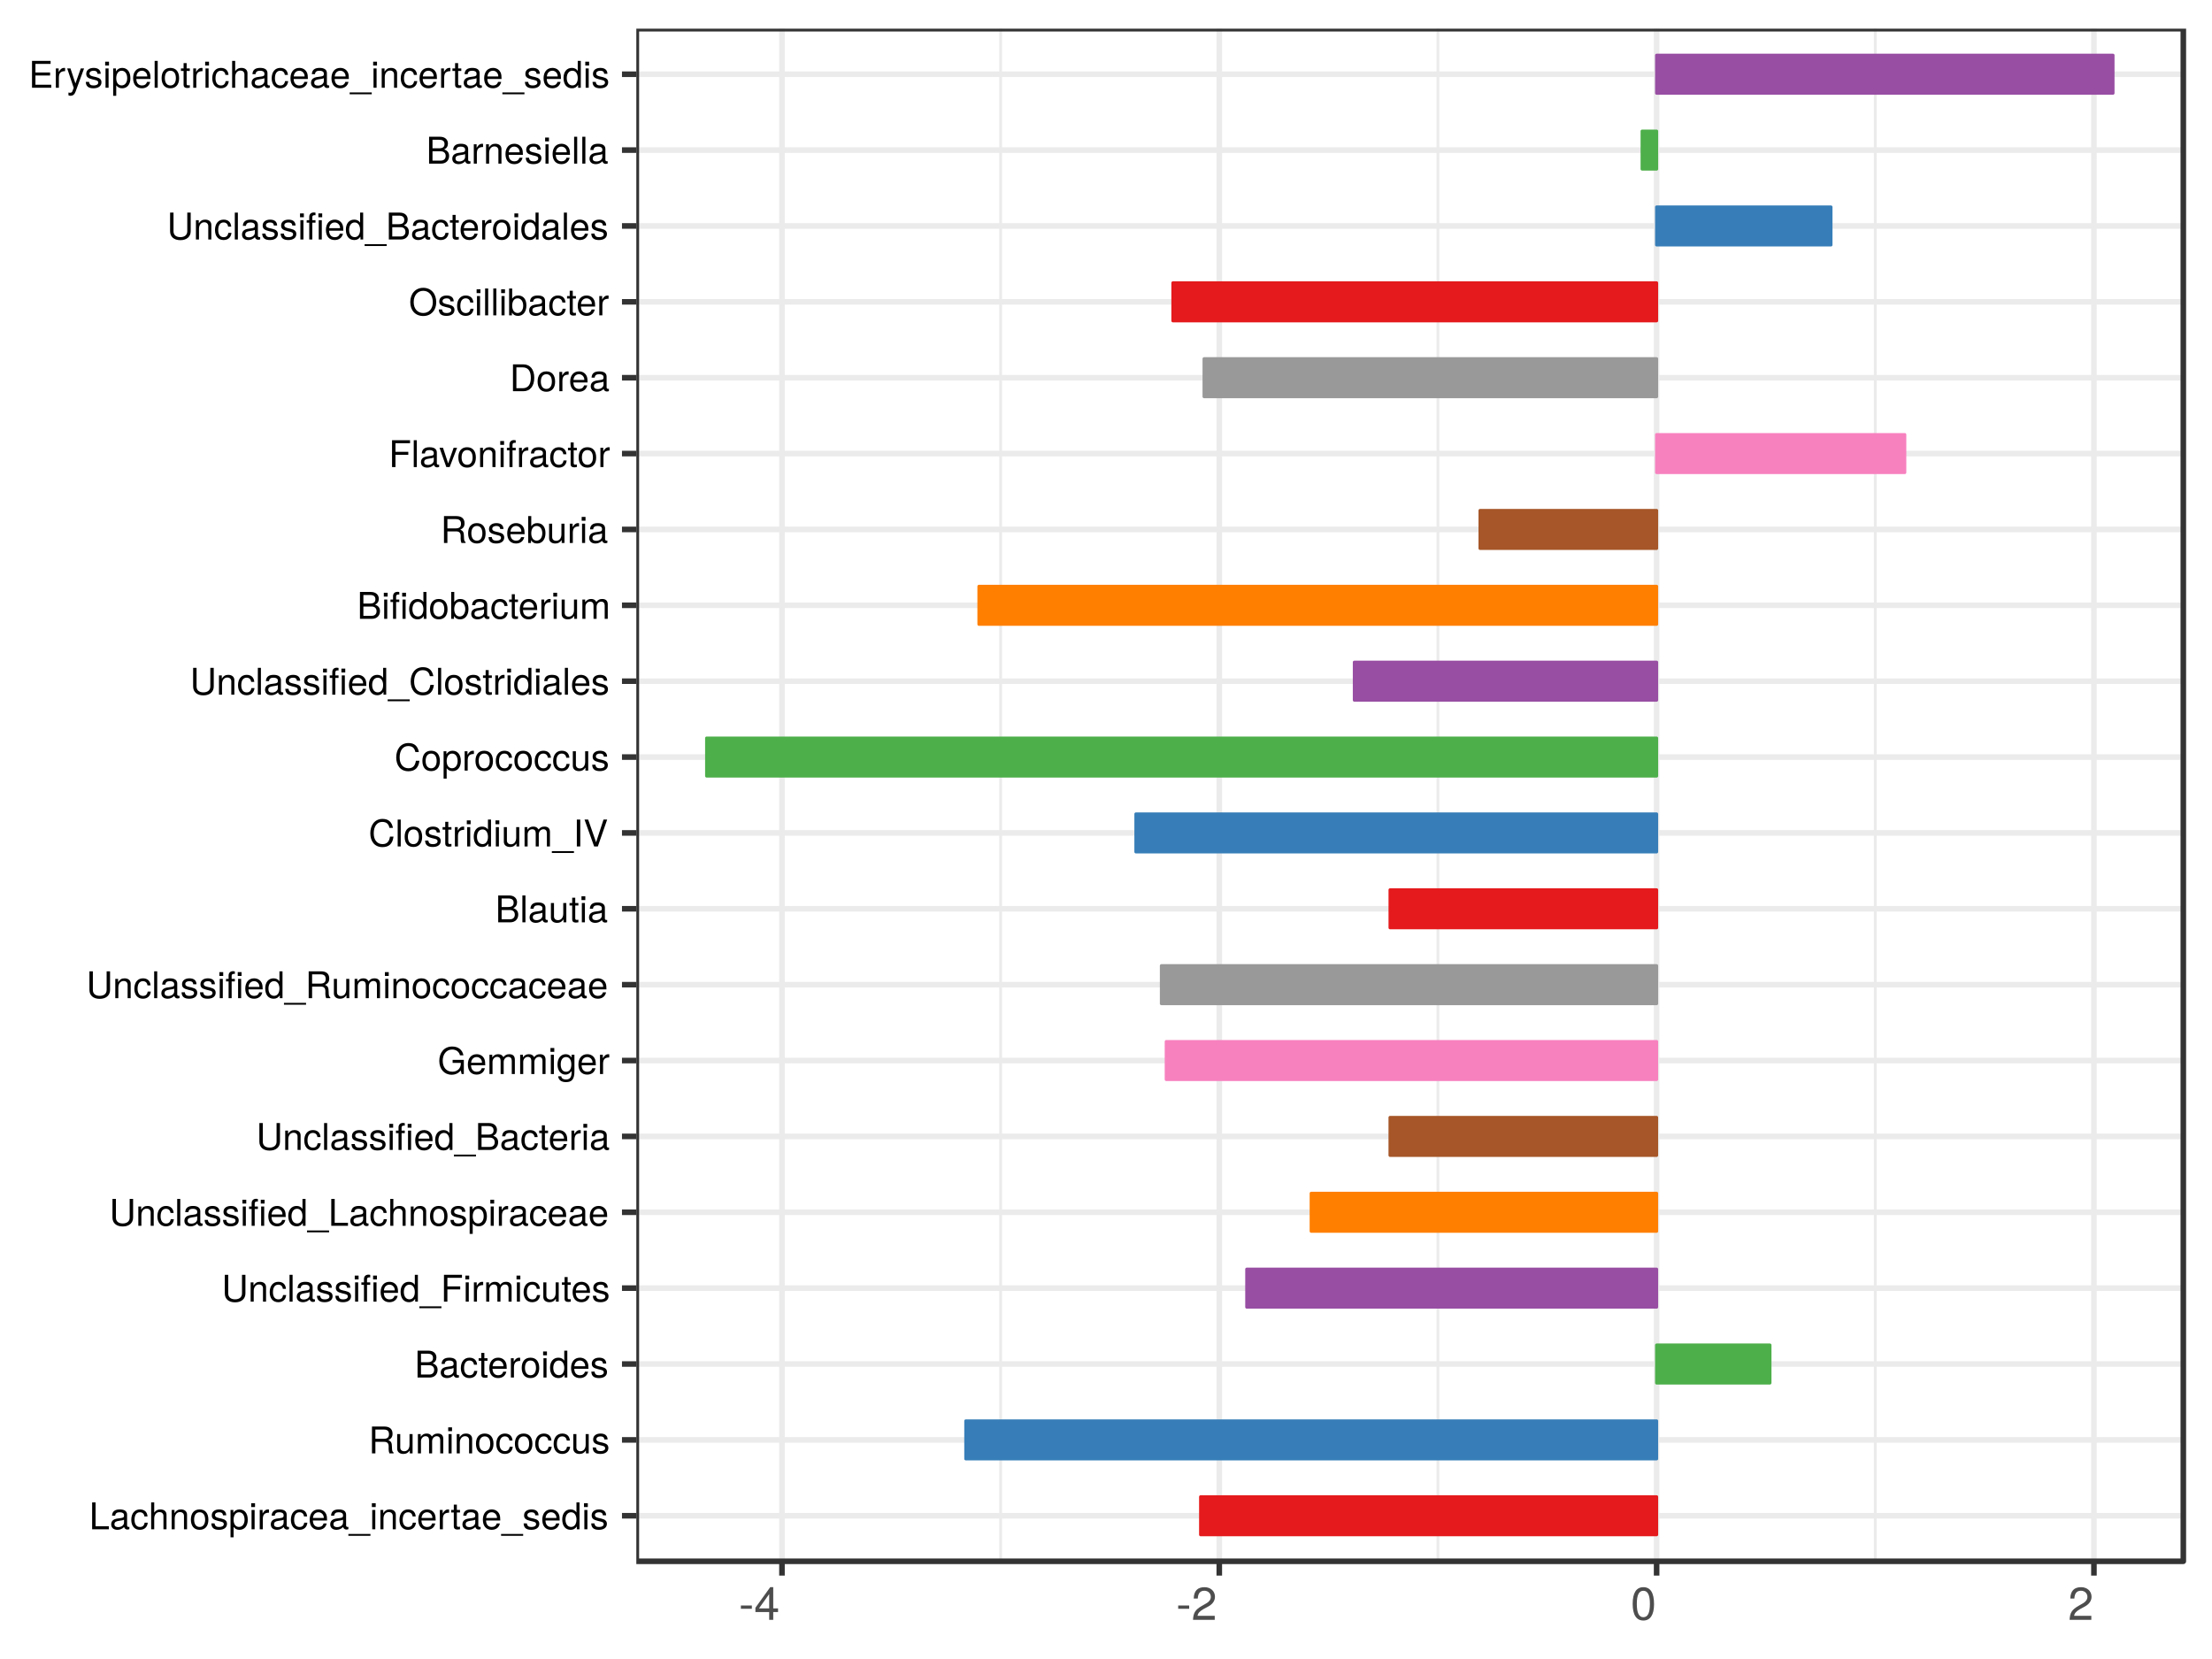 <?xml version="1.0" encoding="UTF-8"?>
<svg xmlns="http://www.w3.org/2000/svg" xmlns:xlink="http://www.w3.org/1999/xlink" width="768pt" height="576pt" viewBox="0 0 768 576" version="1.1">
<defs>
<g>
<symbol overflow="visible" id="glyph0-0">
<path style="stroke:none;" d=""/>
</symbol>
<symbol overflow="visible" id="glyph0-1">
<path style="stroke:none;" d="M 6.828 0 L 6.828 -1.047 L 2.219 -1.047 L 2.219 -9.328 L 1.031 -9.328 L 1.031 0 Z M 6.828 0 "/>
</symbol>
<symbol overflow="visible" id="glyph0-2">
<path style="stroke:none;" d="M 6.844 -0.031 L 6.844 -0.828 C 6.734 -0.812 6.688 -0.812 6.609 -0.812 C 6.25 -0.812 6.047 -1 6.047 -1.328 L 6.047 -5.062 C 6.047 -6.25 5.172 -6.891 3.516 -6.891 C 1.891 -6.891 0.891 -6.266 0.828 -4.719 L 1.906 -4.719 C 2 -5.547 2.484 -5.906 3.484 -5.906 C 4.438 -5.906 4.984 -5.547 4.984 -4.906 L 4.984 -4.625 C 4.984 -4.188 4.703 -4 3.859 -3.891 C 2.359 -3.703 2.125 -3.641 1.719 -3.484 C 0.938 -3.156 0.531 -2.562 0.531 -1.734 C 0.531 -0.531 1.375 0.188 2.734 0.188 C 3.594 0.188 4.422 -0.172 5.016 -0.797 C 5.125 -0.281 5.594 0.094 6.109 0.094 C 6.328 0.094 6.5 0.062 6.844 -0.031 Z M 4.984 -2.312 C 4.984 -1.359 4 -0.75 2.969 -0.75 C 2.141 -0.75 1.656 -1.031 1.656 -1.766 C 1.656 -2.469 2.125 -2.781 3.266 -2.938 C 4.391 -3.094 4.625 -3.141 4.984 -3.312 Z M 4.984 -2.312 "/>
</symbol>
<symbol overflow="visible" id="glyph0-3">
<path style="stroke:none;" d="M 6.109 -2.297 L 5.031 -2.297 C 4.844 -1.234 4.297 -0.797 3.391 -0.797 C 2.219 -0.797 1.516 -1.703 1.516 -3.281 C 1.516 -4.969 2.203 -5.906 3.359 -5.906 C 4.266 -5.906 4.828 -5.391 4.953 -4.453 L 6.031 -4.453 C 5.906 -6.094 4.875 -6.891 3.375 -6.891 C 1.578 -6.891 0.391 -5.516 0.391 -3.281 C 0.391 -1.125 1.547 0.188 3.359 0.188 C 4.969 0.188 5.969 -0.766 6.109 -2.297 Z M 6.109 -2.297 "/>
</symbol>
<symbol overflow="visible" id="glyph0-4">
<path style="stroke:none;" d="M 6.219 0 L 6.219 -5.062 C 6.219 -6.188 5.406 -6.891 4.109 -6.891 C 3.156 -6.891 2.578 -6.609 1.953 -5.781 L 1.953 -9.328 L 0.891 -9.328 L 0.891 0 L 1.953 0 L 1.953 -3.703 C 1.953 -5.062 2.672 -5.969 3.781 -5.969 C 4.531 -5.969 5.156 -5.531 5.156 -4.641 L 5.156 0 Z M 6.219 0 "/>
</symbol>
<symbol overflow="visible" id="glyph0-5">
<path style="stroke:none;" d="M 6.234 0 L 6.234 -5.062 C 6.234 -6.188 5.406 -6.891 4.109 -6.891 C 3.109 -6.891 2.469 -6.516 1.875 -5.578 L 1.875 -6.703 L 0.891 -6.703 L 0.891 0 L 1.953 0 L 1.953 -3.703 C 1.953 -5.062 2.703 -5.969 3.781 -5.969 C 4.625 -5.969 5.172 -5.453 5.172 -4.641 L 5.172 0 Z M 6.234 0 "/>
</symbol>
<symbol overflow="visible" id="glyph0-6">
<path style="stroke:none;" d="M 6.531 -3.297 C 6.531 -5.625 5.406 -6.891 3.484 -6.891 C 1.594 -6.891 0.453 -5.609 0.453 -3.359 C 0.453 -1.094 1.594 0.188 3.5 0.188 C 5.375 0.188 6.531 -1.094 6.531 -3.297 Z M 5.406 -3.312 C 5.406 -1.734 4.672 -0.797 3.5 -0.797 C 2.297 -0.797 1.578 -1.734 1.578 -3.359 C 1.578 -4.969 2.297 -5.906 3.5 -5.906 C 4.703 -5.906 5.406 -4.984 5.406 -3.312 Z M 5.406 -3.312 "/>
</symbol>
<symbol overflow="visible" id="glyph0-7">
<path style="stroke:none;" d="M 5.875 -1.875 C 5.875 -2.875 5.312 -3.375 3.984 -3.703 L 2.953 -3.938 C 2.078 -4.141 1.719 -4.422 1.719 -4.906 C 1.719 -5.516 2.266 -5.906 3.141 -5.906 C 4 -5.906 4.453 -5.547 4.484 -4.844 L 5.609 -4.844 C 5.594 -6.156 4.719 -6.891 3.172 -6.891 C 1.609 -6.891 0.594 -6.094 0.594 -4.844 C 0.594 -3.797 1.141 -3.297 2.719 -2.922 L 3.719 -2.672 C 4.469 -2.5 4.766 -2.281 4.766 -1.797 C 4.766 -1.172 4.141 -0.797 3.203 -0.797 C 2.234 -0.797 1.703 -1.031 1.562 -2.047 L 0.438 -2.047 C 0.484 -0.5 1.359 0.188 3.109 0.188 C 4.797 0.188 5.875 -0.594 5.875 -1.875 Z M 5.875 -1.875 "/>
</symbol>
<symbol overflow="visible" id="glyph0-8">
<path style="stroke:none;" d="M 6.688 -3.281 C 6.688 -5.547 5.594 -6.891 3.812 -6.891 C 2.906 -6.891 2.172 -6.484 1.672 -5.688 L 1.672 -6.703 L 0.703 -6.703 L 0.703 2.797 L 1.766 2.797 L 1.766 -0.812 C 2.328 -0.109 2.953 0.188 3.828 0.188 C 5.547 0.188 6.688 -1.156 6.688 -3.281 Z M 5.578 -3.312 C 5.578 -1.797 4.797 -0.812 3.641 -0.812 C 2.516 -0.812 1.766 -1.734 1.766 -3.297 C 1.766 -4.875 2.516 -5.906 3.641 -5.906 C 4.812 -5.906 5.578 -4.906 5.578 -3.312 Z M 5.578 -3.312 "/>
</symbol>
<symbol overflow="visible" id="glyph0-9">
<path style="stroke:none;" d="M 1.953 0 L 1.953 -6.703 L 0.891 -6.703 L 0.891 0 Z M 2.094 -7.719 L 2.094 -9.047 L 0.766 -9.047 L 0.766 -7.719 Z M 2.094 -7.719 "/>
</symbol>
<symbol overflow="visible" id="glyph0-10">
<path style="stroke:none;" d="M 4.109 -5.766 L 4.109 -6.859 C 3.922 -6.891 3.844 -6.891 3.703 -6.891 C 3 -6.891 2.484 -6.484 1.875 -5.484 L 1.875 -6.703 L 0.891 -6.703 L 0.891 0 L 1.953 0 L 1.953 -3.484 C 1.953 -4.984 2.453 -5.75 4.109 -5.766 Z M 4.109 -5.766 "/>
</symbol>
<symbol overflow="visible" id="glyph0-11">
<path style="stroke:none;" d="M 6.562 -3.047 C 6.562 -4.016 6.484 -4.625 6.297 -5.125 C 5.859 -6.234 4.844 -6.891 3.578 -6.891 C 1.719 -6.891 0.516 -5.516 0.516 -3.312 C 0.516 -1.109 1.672 0.188 3.562 0.188 C 5.094 0.188 6.156 -0.672 6.422 -2.031 L 5.344 -2.031 C 5.062 -1.156 4.453 -0.797 3.594 -0.797 C 2.484 -0.797 1.656 -1.516 1.625 -3.047 Z M 5.422 -4 C 5.422 -4 5.422 -3.938 5.406 -3.922 L 1.656 -3.922 C 1.734 -5.109 2.5 -5.906 3.578 -5.906 C 4.625 -5.906 5.422 -5.047 5.422 -4 Z M 5.422 -4 "/>
</symbol>
<symbol overflow="visible" id="glyph0-12">
<path style="stroke:none;" d="M 7.391 2.266 L 7.391 1.625 L -0.281 1.625 L -0.281 2.266 Z M 7.391 2.266 "/>
</symbol>
<symbol overflow="visible" id="glyph0-13">
<path style="stroke:none;" d="M 3.25 0 L 3.25 -0.891 C 3.109 -0.859 2.938 -0.844 2.734 -0.844 C 2.281 -0.844 2.156 -0.969 2.156 -1.453 L 2.156 -5.828 L 3.25 -5.828 L 3.25 -6.703 L 2.156 -6.703 L 2.156 -8.547 L 1.094 -8.547 L 1.094 -6.703 L 0.172 -6.703 L 0.172 -5.828 L 1.094 -5.828 L 1.094 -0.969 C 1.094 -0.297 1.547 0.094 2.375 0.094 C 2.641 0.094 2.891 0.062 3.25 0 Z M 3.25 0 "/>
</symbol>
<symbol overflow="visible" id="glyph0-14">
<path style="stroke:none;" d="M 6.328 0 L 6.328 -9.328 L 5.266 -9.328 L 5.266 -5.859 C 4.828 -6.547 4.109 -6.891 3.219 -6.891 C 1.469 -6.891 0.328 -5.547 0.328 -3.422 C 0.328 -1.156 1.453 0.188 3.25 0.188 C 4.172 0.188 4.812 -0.156 5.391 -0.984 L 5.391 0 Z M 5.266 -3.328 C 5.266 -1.781 4.531 -0.812 3.406 -0.812 C 2.234 -0.812 1.453 -1.797 1.453 -3.359 C 1.453 -4.906 2.234 -5.906 3.391 -5.906 C 4.547 -5.906 5.266 -4.875 5.266 -3.328 Z M 5.266 -3.328 "/>
</symbol>
<symbol overflow="visible" id="glyph0-15">
<path style="stroke:none;" d="M 8.688 0 L 8.688 -0.297 C 8.234 -0.594 8.141 -0.938 8.125 -2.172 C 8.094 -3.719 7.875 -4.172 6.859 -4.609 C 7.906 -5.125 8.328 -5.766 8.328 -6.828 C 8.328 -8.453 7.312 -9.328 5.484 -9.328 L 1.188 -9.328 L 1.188 0 L 2.375 0 L 2.375 -4.016 L 5.453 -4.016 C 6.5 -4.016 7 -3.5 6.984 -2.359 L 6.969 -1.516 C 6.969 -0.953 7.078 -0.391 7.25 0 Z M 7.094 -6.672 C 7.094 -5.562 6.531 -5.062 5.266 -5.062 L 2.375 -5.062 L 2.375 -8.281 L 5.266 -8.281 C 6.594 -8.281 7.094 -7.719 7.094 -6.672 Z M 7.094 -6.672 "/>
</symbol>
<symbol overflow="visible" id="glyph0-16">
<path style="stroke:none;" d="M 6.172 0 L 6.172 -6.703 L 5.109 -6.703 L 5.109 -3 C 5.109 -1.641 4.391 -0.75 3.281 -0.75 C 2.438 -0.75 1.891 -1.25 1.891 -2.062 L 1.891 -6.703 L 0.828 -6.703 L 0.828 -1.641 C 0.828 -0.531 1.656 0.188 2.969 0.188 C 3.953 0.188 4.578 -0.156 5.203 -1.031 L 5.203 0 Z M 6.172 0 "/>
</symbol>
<symbol overflow="visible" id="glyph0-17">
<path style="stroke:none;" d="M 9.719 0 L 9.719 -5.031 C 9.719 -6.234 9.062 -6.891 7.812 -6.891 C 6.906 -6.891 6.375 -6.625 5.75 -5.875 C 5.344 -6.594 4.812 -6.891 3.938 -6.891 C 3.047 -6.891 2.453 -6.562 1.875 -5.766 L 1.875 -6.703 L 0.906 -6.703 L 0.906 0 L 1.969 0 L 1.969 -4.203 C 1.969 -5.188 2.672 -5.969 3.547 -5.969 C 4.344 -5.969 4.781 -5.484 4.781 -4.625 L 4.781 0 L 5.844 0 L 5.844 -4.203 C 5.844 -5.188 6.562 -5.969 7.438 -5.969 C 8.219 -5.969 8.656 -5.469 8.656 -4.625 L 8.656 0 Z M 9.719 0 "/>
</symbol>
<symbol overflow="visible" id="glyph0-18">
<path style="stroke:none;" d="M 7.969 -2.656 C 7.969 -3.781 7.453 -4.469 6.266 -4.922 C 7.109 -5.328 7.562 -6.016 7.562 -6.969 C 7.562 -8.312 6.562 -9.328 4.797 -9.328 L 1.016 -9.328 L 1.016 0 L 5.219 0 C 6.891 0 7.969 -1.125 7.969 -2.656 Z M 6.375 -6.797 C 6.375 -5.844 5.828 -5.312 4.5 -5.312 L 2.203 -5.312 L 2.203 -8.281 L 4.5 -8.281 C 5.828 -8.281 6.375 -7.734 6.375 -6.797 Z M 6.781 -2.656 C 6.781 -1.75 6.234 -1.047 5.109 -1.047 L 2.203 -1.047 L 2.203 -4.266 L 5.109 -4.266 C 6.234 -4.266 6.781 -3.562 6.781 -2.656 Z M 6.781 -2.656 "/>
</symbol>
<symbol overflow="visible" id="glyph0-19">
<path style="stroke:none;" d="M 8.25 -2.844 L 8.25 -9.328 L 7.062 -9.328 L 7.062 -2.844 C 7.062 -1.594 6.156 -0.812 4.656 -0.812 C 3.266 -0.812 2.281 -1.484 2.281 -2.844 L 2.281 -9.328 L 1.094 -9.328 L 1.094 -2.844 C 1.094 -0.953 2.438 0.234 4.656 0.234 C 6.844 0.234 8.25 -0.969 8.25 -2.844 Z M 8.25 -2.844 "/>
</symbol>
<symbol overflow="visible" id="glyph0-20">
<path style="stroke:none;" d="M 1.938 0 L 1.938 -9.328 L 0.875 -9.328 L 0.875 0 Z M 1.938 0 "/>
</symbol>
<symbol overflow="visible" id="glyph0-21">
<path style="stroke:none;" d="M 3.297 -5.828 L 3.297 -6.703 L 2.188 -6.703 L 2.188 -7.75 C 2.188 -8.203 2.438 -8.438 2.938 -8.438 C 3.016 -8.438 3.062 -8.438 3.297 -8.422 L 3.297 -9.297 C 3.062 -9.359 2.922 -9.375 2.703 -9.375 C 1.719 -9.375 1.125 -8.797 1.125 -7.844 L 1.125 -6.703 L 0.234 -6.703 L 0.234 -5.828 L 1.125 -5.828 L 1.125 0 L 2.188 0 L 2.188 -5.828 Z M 5.484 0 L 5.484 -6.703 L 4.422 -6.703 L 4.422 0 Z M 5.625 -7.719 L 5.625 -9.047 L 4.297 -9.047 L 4.297 -7.719 Z M 5.625 -7.719 "/>
</symbol>
<symbol overflow="visible" id="glyph0-22">
<path style="stroke:none;" d="M 7.406 -8.281 L 7.406 -9.328 L 1.156 -9.328 L 1.156 0 L 2.344 0 L 2.344 -4.25 L 6.797 -4.25 L 6.797 -5.297 L 2.344 -5.297 L 2.344 -8.281 Z M 7.406 -8.281 "/>
</symbol>
<symbol overflow="visible" id="glyph0-23">
<path style="stroke:none;" d="M 9.078 0 L 9.078 -4.922 L 5.188 -4.922 L 5.188 -3.875 L 8.031 -3.875 L 8.031 -3.625 C 8.031 -1.953 6.797 -0.812 5.094 -0.812 C 2.984 -0.812 1.75 -2.359 1.75 -4.625 C 1.75 -6.922 3.062 -8.516 5.031 -8.516 C 6.453 -8.516 7.469 -7.703 7.734 -6.5 L 8.938 -6.5 C 8.609 -8.391 7.172 -9.562 5.047 -9.562 C 2.188 -9.562 0.562 -7.359 0.562 -4.562 C 0.562 -1.703 2.312 0.234 4.844 0.234 C 6.109 0.234 7.109 -0.219 8.031 -1.234 L 8.312 0 Z M 9.078 0 "/>
</symbol>
<symbol overflow="visible" id="glyph0-24">
<path style="stroke:none;" d="M 6.25 -1.094 L 6.25 -6.703 L 5.266 -6.703 L 5.266 -5.734 C 4.734 -6.531 4.078 -6.891 3.219 -6.891 C 1.516 -6.891 0.375 -5.469 0.375 -3.281 C 0.375 -1.172 1.562 0.188 3.141 0.188 C 3.984 0.188 4.562 -0.172 5.266 -1.016 L 5.266 -0.562 C 5.266 1.219 4.547 1.891 3.297 1.891 C 2.453 1.891 1.797 1.594 1.672 0.766 L 0.594 0.766 C 0.703 2.031 1.688 2.797 3.266 2.797 C 5.359 2.797 6.25 1.859 6.25 -1.094 Z M 5.172 -3.312 C 5.172 -1.719 4.484 -0.797 3.359 -0.797 C 2.188 -0.797 1.484 -1.734 1.484 -3.359 C 1.484 -4.969 2.203 -5.906 3.344 -5.906 C 4.484 -5.906 5.172 -4.938 5.172 -3.312 Z M 5.172 -3.312 "/>
</symbol>
<symbol overflow="visible" id="glyph0-25">
<path style="stroke:none;" d="M 8.656 -3.406 L 7.438 -3.406 C 7.156 -1.641 6.406 -0.812 4.844 -0.812 C 2.984 -0.812 1.797 -2.234 1.797 -4.562 C 1.797 -6.969 2.938 -8.516 4.734 -8.516 C 6.188 -8.516 6.969 -7.859 7.25 -6.438 L 8.469 -6.438 C 8.094 -8.484 6.922 -9.562 4.875 -9.562 C 2.047 -9.562 0.609 -7.281 0.609 -4.562 C 0.609 -1.828 2.078 0.234 4.828 0.234 C 7.109 0.234 8.375 -0.969 8.656 -3.406 Z M 8.656 -3.406 "/>
</symbol>
<symbol overflow="visible" id="glyph0-26">
<path style="stroke:none;" d="M 2.469 0 L 2.469 -9.328 L 1.281 -9.328 L 1.281 0 Z M 2.469 0 "/>
</symbol>
<symbol overflow="visible" id="glyph0-27">
<path style="stroke:none;" d="M 8.25 -9.328 L 6.984 -9.328 L 4.406 -1.438 L 1.656 -9.328 L 0.391 -9.328 L 3.734 0 L 5.016 0 Z M 8.25 -9.328 "/>
</symbol>
<symbol overflow="visible" id="glyph0-28">
<path style="stroke:none;" d="M 6.688 -3.422 C 6.688 -5.609 5.594 -6.891 3.828 -6.891 C 2.906 -6.891 2.25 -6.547 1.75 -5.797 L 1.75 -9.328 L 0.688 -9.328 L 0.688 0 L 1.656 0 L 1.656 -0.953 C 2.156 -0.172 2.844 0.188 3.781 0.188 C 5.547 0.188 6.688 -1.25 6.688 -3.422 Z M 5.578 -3.359 C 5.578 -1.844 4.781 -0.812 3.625 -0.812 C 2.5 -0.812 1.75 -1.828 1.75 -3.359 C 1.75 -4.922 2.5 -5.953 3.625 -5.906 C 4.812 -5.906 5.578 -4.859 5.578 -3.359 Z M 5.578 -3.359 "/>
</symbol>
<symbol overflow="visible" id="glyph0-29">
<path style="stroke:none;" d="M 6.219 -6.703 L 5.016 -6.703 L 3.125 -1.266 L 1.328 -6.703 L 0.125 -6.703 L 2.484 0 L 3.641 0 Z M 6.219 -6.703 "/>
</symbol>
<symbol overflow="visible" id="glyph0-30">
<path style="stroke:none;" d="M 3.297 -5.828 L 3.297 -6.703 L 2.188 -6.703 L 2.188 -7.75 C 2.188 -8.203 2.438 -8.438 2.938 -8.438 C 3.016 -8.438 3.062 -8.438 3.297 -8.422 L 3.297 -9.297 C 3.062 -9.359 2.922 -9.375 2.703 -9.375 C 1.719 -9.375 1.125 -8.797 1.125 -7.844 L 1.125 -6.703 L 0.234 -6.703 L 0.234 -5.828 L 1.125 -5.828 L 1.125 0 L 2.188 0 L 2.188 -5.828 Z M 3.297 -5.828 "/>
</symbol>
<symbol overflow="visible" id="glyph0-31">
<path style="stroke:none;" d="M 8.531 -4.672 C 8.531 -7.562 7.109 -9.328 4.734 -9.328 L 1.141 -9.328 L 1.141 0 L 4.734 0 C 7.094 0 8.531 -1.766 8.531 -4.672 Z M 7.344 -4.656 C 7.344 -2.297 6.375 -1.047 4.531 -1.047 L 2.328 -1.047 L 2.328 -8.281 L 4.531 -8.281 C 6.375 -8.281 7.344 -7.031 7.344 -4.656 Z M 7.344 -4.656 "/>
</symbol>
<symbol overflow="visible" id="glyph0-32">
<path style="stroke:none;" d="M 9.5 -4.516 C 9.5 -7.531 7.719 -9.562 4.984 -9.562 C 2.297 -9.562 0.484 -7.516 0.484 -4.594 C 0.484 -1.672 2.297 0.234 4.984 0.234 C 7.734 0.234 9.5 -1.781 9.5 -4.516 Z M 8.312 -4.547 C 8.312 -2.297 6.969 -0.812 4.984 -0.812 C 3 -0.812 1.672 -2.297 1.672 -4.594 C 1.672 -6.891 3 -8.516 4.984 -8.516 C 7 -8.516 8.312 -6.891 8.312 -4.547 Z M 8.312 -4.547 "/>
</symbol>
<symbol overflow="visible" id="glyph0-33">
<path style="stroke:none;" d="M 7.844 0 L 7.844 -1.047 L 2.344 -1.047 L 2.344 -4.25 L 7.422 -4.25 L 7.422 -5.297 L 2.344 -5.297 L 2.344 -8.281 L 7.609 -8.281 L 7.609 -9.328 L 1.156 -9.328 L 1.156 0 Z M 7.844 0 "/>
</symbol>
<symbol overflow="visible" id="glyph0-34">
<path style="stroke:none;" d="M 6.109 -6.703 L 4.969 -6.703 L 3.109 -1.484 L 1.391 -6.703 L 0.25 -6.703 L 2.516 0.031 L 2.109 1.094 C 1.938 1.562 1.719 1.734 1.25 1.734 C 1.094 1.734 0.922 1.719 0.688 1.656 L 0.688 2.625 C 0.906 2.734 1.125 2.797 1.406 2.797 C 2.156 2.797 2.781 2.375 3.141 1.406 Z M 6.109 -6.703 "/>
</symbol>
<symbol overflow="visible" id="glyph1-0">
<path style="stroke:none;" d=""/>
</symbol>
<symbol overflow="visible" id="glyph1-1">
<path style="stroke:none;" d="M 4.547 -3.844 L 4.547 -4.984 L 0.734 -4.984 L 0.734 -3.844 Z M 4.547 -3.844 "/>
</symbol>
<symbol overflow="visible" id="glyph1-2">
<path style="stroke:none;" d="M 8.312 -2.719 L 8.312 -3.984 L 6.641 -3.984 L 6.641 -11.344 L 5.594 -11.344 L 0.453 -4.203 L 0.453 -2.719 L 5.234 -2.719 L 5.234 0 L 6.641 0 L 6.641 -2.719 Z M 5.234 -3.984 L 1.688 -3.984 L 5.234 -8.938 Z M 5.234 -3.984 "/>
</symbol>
<symbol overflow="visible" id="glyph1-3">
<path style="stroke:none;" d="M 8.172 -8.016 C 8.172 -9.938 6.688 -11.344 4.547 -11.344 C 2.219 -11.344 0.875 -10.156 0.797 -7.406 L 2.203 -7.406 C 2.312 -9.312 3.109 -10.109 4.5 -10.109 C 5.781 -10.109 6.734 -9.203 6.734 -7.984 C 6.734 -7.094 6.203 -6.312 5.203 -5.75 L 3.734 -4.906 C 1.359 -3.562 0.672 -2.5 0.547 0 L 8.094 0 L 8.094 -1.391 L 2.125 -1.391 C 2.266 -2.312 2.781 -2.906 4.172 -3.734 L 5.781 -4.594 C 7.359 -5.438 8.172 -6.625 8.172 -8.016 Z M 8.172 -8.016 "/>
</symbol>
<symbol overflow="visible" id="glyph1-4">
<path style="stroke:none;" d="M 8.109 -5.453 C 8.109 -9.391 6.859 -11.344 4.406 -11.344 C 1.953 -11.344 0.688 -9.359 0.688 -5.547 C 0.688 -1.734 1.969 0.234 4.406 0.234 C 6.797 0.234 8.109 -1.734 8.109 -5.453 Z M 6.672 -5.578 C 6.672 -2.375 5.938 -0.922 4.375 -0.922 C 2.875 -0.922 2.125 -2.438 2.125 -5.531 C 2.125 -8.641 2.875 -10.094 4.406 -10.094 C 5.922 -10.094 6.672 -8.625 6.672 -5.578 Z M 6.672 -5.578 "/>
</symbol>
</g>
<clipPath id="clip1">
  <path d="M 220.93 9.961 L 759 9.961 L 759 543 L 220.93 543 Z M 220.93 9.961 "/>
</clipPath>
<clipPath id="clip2">
  <path d="M 346 9.961 L 348 9.961 L 348 543 L 346 543 Z M 346 9.961 "/>
</clipPath>
<clipPath id="clip3">
  <path d="M 498 9.961 L 500 9.961 L 500 543 L 498 543 Z M 498 9.961 "/>
</clipPath>
<clipPath id="clip4">
  <path d="M 650 9.961 L 652 9.961 L 652 543 L 650 543 Z M 650 9.961 "/>
</clipPath>
<clipPath id="clip5">
  <path d="M 220.93 525 L 759.039 525 L 759.039 528 L 220.93 528 Z M 220.93 525 "/>
</clipPath>
<clipPath id="clip6">
  <path d="M 220.93 498 L 759.039 498 L 759.039 501 L 220.93 501 Z M 220.93 498 "/>
</clipPath>
<clipPath id="clip7">
  <path d="M 220.93 472 L 759.039 472 L 759.039 475 L 220.93 475 Z M 220.93 472 "/>
</clipPath>
<clipPath id="clip8">
  <path d="M 220.93 446 L 759.039 446 L 759.039 449 L 220.93 449 Z M 220.93 446 "/>
</clipPath>
<clipPath id="clip9">
  <path d="M 220.93 419 L 759.039 419 L 759.039 422 L 220.93 422 Z M 220.93 419 "/>
</clipPath>
<clipPath id="clip10">
  <path d="M 220.93 393 L 759.039 393 L 759.039 396 L 220.93 396 Z M 220.93 393 "/>
</clipPath>
<clipPath id="clip11">
  <path d="M 220.93 367 L 759.039 367 L 759.039 370 L 220.93 370 Z M 220.93 367 "/>
</clipPath>
<clipPath id="clip12">
  <path d="M 220.93 340 L 759.039 340 L 759.039 343 L 220.93 343 Z M 220.93 340 "/>
</clipPath>
<clipPath id="clip13">
  <path d="M 220.93 314 L 759.039 314 L 759.039 317 L 220.93 317 Z M 220.93 314 "/>
</clipPath>
<clipPath id="clip14">
  <path d="M 220.93 288 L 759.039 288 L 759.039 291 L 220.93 291 Z M 220.93 288 "/>
</clipPath>
<clipPath id="clip15">
  <path d="M 220.93 261 L 759.039 261 L 759.039 264 L 220.93 264 Z M 220.93 261 "/>
</clipPath>
<clipPath id="clip16">
  <path d="M 220.93 235 L 759.039 235 L 759.039 238 L 220.93 238 Z M 220.93 235 "/>
</clipPath>
<clipPath id="clip17">
  <path d="M 220.93 209 L 759.039 209 L 759.039 212 L 220.93 212 Z M 220.93 209 "/>
</clipPath>
<clipPath id="clip18">
  <path d="M 220.93 182 L 759.039 182 L 759.039 185 L 220.93 185 Z M 220.93 182 "/>
</clipPath>
<clipPath id="clip19">
  <path d="M 220.93 156 L 759.039 156 L 759.039 159 L 220.93 159 Z M 220.93 156 "/>
</clipPath>
<clipPath id="clip20">
  <path d="M 220.93 130 L 759.039 130 L 759.039 133 L 220.93 133 Z M 220.93 130 "/>
</clipPath>
<clipPath id="clip21">
  <path d="M 220.93 103 L 759.039 103 L 759.039 106 L 220.93 106 Z M 220.93 103 "/>
</clipPath>
<clipPath id="clip22">
  <path d="M 220.93 77 L 759.039 77 L 759.039 80 L 220.93 80 Z M 220.93 77 "/>
</clipPath>
<clipPath id="clip23">
  <path d="M 220.93 51 L 759.039 51 L 759.039 54 L 220.93 54 Z M 220.93 51 "/>
</clipPath>
<clipPath id="clip24">
  <path d="M 220.93 24 L 759.039 24 L 759.039 27 L 220.93 27 Z M 220.93 24 "/>
</clipPath>
<clipPath id="clip25">
  <path d="M 270 9.961 L 273 9.961 L 273 543.07 L 270 543.07 Z M 270 9.961 "/>
</clipPath>
<clipPath id="clip26">
  <path d="M 422 9.961 L 425 9.961 L 425 543.07 L 422 543.07 Z M 422 9.961 "/>
</clipPath>
<clipPath id="clip27">
  <path d="M 574 9.961 L 577 9.961 L 577 543.07 L 574 543.07 Z M 574 9.961 "/>
</clipPath>
<clipPath id="clip28">
  <path d="M 726 9.961 L 728 9.961 L 728 543.07 L 726 543.07 Z M 726 9.961 "/>
</clipPath>
<clipPath id="clip29">
  <path d="M 220.93 9.961 L 759.039 9.961 L 759.039 543.07 L 220.93 543.07 Z M 220.93 9.961 "/>
</clipPath>
</defs>
<g id="surface5405">
<rect x="0" y="0" width="768" height="576" style="fill:rgb(100%,100%,100%);fill-opacity:1;stroke:none;"/>
<rect x="0" y="0" width="768" height="576" style="fill:rgb(100%,100%,100%);fill-opacity:1;stroke:none;"/>
<path style="fill:none;stroke-width:1.94;stroke-linecap:round;stroke-linejoin:round;stroke:rgb(100%,100%,100%);stroke-opacity:1;stroke-miterlimit:10;" d="M 0 576 L 768 576 L 768 0 L 0 0 Z M 0 576 "/>
<g clip-path="url(#clip1)" clip-rule="nonzero">
<path style=" stroke:none;fill-rule:nonzero;fill:rgb(100%,100%,100%);fill-opacity:1;" d="M 220.93 542.07 L 758.039 542.07 L 758.039 9.961 L 220.93 9.961 Z M 220.93 542.07 "/>
</g>
<g clip-path="url(#clip2)" clip-rule="nonzero">
<path style="fill:none;stroke-width:0.97;stroke-linecap:butt;stroke-linejoin:round;stroke:rgb(92.157%,92.157%,92.157%);stroke-opacity:1;stroke-miterlimit:10;" d="M 347.414 542.07 L 347.414 9.961 "/>
</g>
<g clip-path="url(#clip3)" clip-rule="nonzero">
<path style="fill:none;stroke-width:0.97;stroke-linecap:butt;stroke-linejoin:round;stroke:rgb(92.157%,92.157%,92.157%);stroke-opacity:1;stroke-miterlimit:10;" d="M 499.25 542.07 L 499.25 9.961 "/>
</g>
<g clip-path="url(#clip4)" clip-rule="nonzero">
<path style="fill:none;stroke-width:0.97;stroke-linecap:butt;stroke-linejoin:round;stroke:rgb(92.157%,92.157%,92.157%);stroke-opacity:1;stroke-miterlimit:10;" d="M 651.09 542.07 L 651.09 9.961 "/>
</g>
<g clip-path="url(#clip5)" clip-rule="nonzero">
<path style="fill:none;stroke-width:1.94;stroke-linecap:butt;stroke-linejoin:round;stroke:rgb(92.157%,92.157%,92.157%);stroke-opacity:1;stroke-miterlimit:10;" d="M 220.93 526.266 L 758.039 526.266 "/>
</g>
<g clip-path="url(#clip6)" clip-rule="nonzero">
<path style="fill:none;stroke-width:1.94;stroke-linecap:butt;stroke-linejoin:round;stroke:rgb(92.157%,92.157%,92.157%);stroke-opacity:1;stroke-miterlimit:10;" d="M 220.93 499.922 L 758.039 499.922 "/>
</g>
<g clip-path="url(#clip7)" clip-rule="nonzero">
<path style="fill:none;stroke-width:1.94;stroke-linecap:butt;stroke-linejoin:round;stroke:rgb(92.157%,92.157%,92.157%);stroke-opacity:1;stroke-miterlimit:10;" d="M 220.93 473.582 L 758.039 473.582 "/>
</g>
<g clip-path="url(#clip8)" clip-rule="nonzero">
<path style="fill:none;stroke-width:1.94;stroke-linecap:butt;stroke-linejoin:round;stroke:rgb(92.157%,92.157%,92.157%);stroke-opacity:1;stroke-miterlimit:10;" d="M 220.93 447.238 L 758.039 447.238 "/>
</g>
<g clip-path="url(#clip9)" clip-rule="nonzero">
<path style="fill:none;stroke-width:1.94;stroke-linecap:butt;stroke-linejoin:round;stroke:rgb(92.157%,92.157%,92.157%);stroke-opacity:1;stroke-miterlimit:10;" d="M 220.93 420.898 L 758.039 420.898 "/>
</g>
<g clip-path="url(#clip10)" clip-rule="nonzero">
<path style="fill:none;stroke-width:1.94;stroke-linecap:butt;stroke-linejoin:round;stroke:rgb(92.157%,92.157%,92.157%);stroke-opacity:1;stroke-miterlimit:10;" d="M 220.93 394.555 L 758.039 394.555 "/>
</g>
<g clip-path="url(#clip11)" clip-rule="nonzero">
<path style="fill:none;stroke-width:1.94;stroke-linecap:butt;stroke-linejoin:round;stroke:rgb(92.157%,92.157%,92.157%);stroke-opacity:1;stroke-miterlimit:10;" d="M 220.93 368.215 L 758.039 368.215 "/>
</g>
<g clip-path="url(#clip12)" clip-rule="nonzero">
<path style="fill:none;stroke-width:1.94;stroke-linecap:butt;stroke-linejoin:round;stroke:rgb(92.157%,92.157%,92.157%);stroke-opacity:1;stroke-miterlimit:10;" d="M 220.93 341.871 L 758.039 341.871 "/>
</g>
<g clip-path="url(#clip13)" clip-rule="nonzero">
<path style="fill:none;stroke-width:1.94;stroke-linecap:butt;stroke-linejoin:round;stroke:rgb(92.157%,92.157%,92.157%);stroke-opacity:1;stroke-miterlimit:10;" d="M 220.93 315.531 L 758.039 315.531 "/>
</g>
<g clip-path="url(#clip14)" clip-rule="nonzero">
<path style="fill:none;stroke-width:1.94;stroke-linecap:butt;stroke-linejoin:round;stroke:rgb(92.157%,92.157%,92.157%);stroke-opacity:1;stroke-miterlimit:10;" d="M 220.93 289.188 L 758.039 289.188 "/>
</g>
<g clip-path="url(#clip15)" clip-rule="nonzero">
<path style="fill:none;stroke-width:1.94;stroke-linecap:butt;stroke-linejoin:round;stroke:rgb(92.157%,92.157%,92.157%);stroke-opacity:1;stroke-miterlimit:10;" d="M 220.93 262.848 L 758.039 262.848 "/>
</g>
<g clip-path="url(#clip16)" clip-rule="nonzero">
<path style="fill:none;stroke-width:1.94;stroke-linecap:butt;stroke-linejoin:round;stroke:rgb(92.157%,92.157%,92.157%);stroke-opacity:1;stroke-miterlimit:10;" d="M 220.93 236.504 L 758.039 236.504 "/>
</g>
<g clip-path="url(#clip17)" clip-rule="nonzero">
<path style="fill:none;stroke-width:1.94;stroke-linecap:butt;stroke-linejoin:round;stroke:rgb(92.157%,92.157%,92.157%);stroke-opacity:1;stroke-miterlimit:10;" d="M 220.93 210.16 L 758.039 210.16 "/>
</g>
<g clip-path="url(#clip18)" clip-rule="nonzero">
<path style="fill:none;stroke-width:1.94;stroke-linecap:butt;stroke-linejoin:round;stroke:rgb(92.157%,92.157%,92.157%);stroke-opacity:1;stroke-miterlimit:10;" d="M 220.93 183.82 L 758.039 183.82 "/>
</g>
<g clip-path="url(#clip19)" clip-rule="nonzero">
<path style="fill:none;stroke-width:1.94;stroke-linecap:butt;stroke-linejoin:round;stroke:rgb(92.157%,92.157%,92.157%);stroke-opacity:1;stroke-miterlimit:10;" d="M 220.93 157.477 L 758.039 157.477 "/>
</g>
<g clip-path="url(#clip20)" clip-rule="nonzero">
<path style="fill:none;stroke-width:1.94;stroke-linecap:butt;stroke-linejoin:round;stroke:rgb(92.157%,92.157%,92.157%);stroke-opacity:1;stroke-miterlimit:10;" d="M 220.93 131.137 L 758.039 131.137 "/>
</g>
<g clip-path="url(#clip21)" clip-rule="nonzero">
<path style="fill:none;stroke-width:1.94;stroke-linecap:butt;stroke-linejoin:round;stroke:rgb(92.157%,92.157%,92.157%);stroke-opacity:1;stroke-miterlimit:10;" d="M 220.93 104.793 L 758.039 104.793 "/>
</g>
<g clip-path="url(#clip22)" clip-rule="nonzero">
<path style="fill:none;stroke-width:1.94;stroke-linecap:butt;stroke-linejoin:round;stroke:rgb(92.157%,92.157%,92.157%);stroke-opacity:1;stroke-miterlimit:10;" d="M 220.93 78.453 L 758.039 78.453 "/>
</g>
<g clip-path="url(#clip23)" clip-rule="nonzero">
<path style="fill:none;stroke-width:1.94;stroke-linecap:butt;stroke-linejoin:round;stroke:rgb(92.157%,92.157%,92.157%);stroke-opacity:1;stroke-miterlimit:10;" d="M 220.93 52.109 L 758.039 52.109 "/>
</g>
<g clip-path="url(#clip24)" clip-rule="nonzero">
<path style="fill:none;stroke-width:1.94;stroke-linecap:butt;stroke-linejoin:round;stroke:rgb(92.157%,92.157%,92.157%);stroke-opacity:1;stroke-miterlimit:10;" d="M 220.93 25.77 L 758.039 25.77 "/>
</g>
<g clip-path="url(#clip25)" clip-rule="nonzero">
<path style="fill:none;stroke-width:1.94;stroke-linecap:butt;stroke-linejoin:round;stroke:rgb(92.157%,92.157%,92.157%);stroke-opacity:1;stroke-miterlimit:10;" d="M 271.496 542.07 L 271.496 9.961 "/>
</g>
<g clip-path="url(#clip26)" clip-rule="nonzero">
<path style="fill:none;stroke-width:1.94;stroke-linecap:butt;stroke-linejoin:round;stroke:rgb(92.157%,92.157%,92.157%);stroke-opacity:1;stroke-miterlimit:10;" d="M 423.332 542.07 L 423.332 9.961 "/>
</g>
<g clip-path="url(#clip27)" clip-rule="nonzero">
<path style="fill:none;stroke-width:1.94;stroke-linecap:butt;stroke-linejoin:round;stroke:rgb(92.157%,92.157%,92.157%);stroke-opacity:1;stroke-miterlimit:10;" d="M 575.172 542.07 L 575.172 9.961 "/>
</g>
<g clip-path="url(#clip28)" clip-rule="nonzero">
<path style="fill:none;stroke-width:1.94;stroke-linecap:butt;stroke-linejoin:round;stroke:rgb(92.157%,92.157%,92.157%);stroke-opacity:1;stroke-miterlimit:10;" d="M 727.008 542.07 L 727.008 9.961 "/>
</g>
<path style="fill-rule:nonzero;fill:rgb(89.412%,10.196%,10.98%);fill-opacity:1;stroke-width:1.067;stroke-linecap:butt;stroke-linejoin:round;stroke:rgb(89.412%,10.196%,10.98%);stroke-opacity:1;stroke-miterlimit:10;" d="M 416.852 532.852 L 575.172 532.852 L 575.172 519.68 L 416.852 519.68 Z M 416.852 532.852 "/>
<path style="fill-rule:nonzero;fill:rgb(21.569%,49.412%,72.157%);fill-opacity:1;stroke-width:1.067;stroke-linecap:butt;stroke-linejoin:round;stroke:rgb(21.569%,49.412%,72.157%);stroke-opacity:1;stroke-miterlimit:10;" d="M 335.324 506.508 L 575.172 506.508 L 575.172 493.336 L 335.324 493.336 Z M 335.324 506.508 "/>
<path style="fill-rule:nonzero;fill:rgb(30.196%,68.627%,29.02%);fill-opacity:1;stroke-width:1.067;stroke-linecap:butt;stroke-linejoin:round;stroke:rgb(30.196%,68.627%,29.02%);stroke-opacity:1;stroke-miterlimit:10;" d="M 575.172 480.168 L 614.516 480.168 L 614.516 466.996 L 575.172 466.996 Z M 575.172 480.168 "/>
<path style="fill-rule:nonzero;fill:rgb(59.608%,30.588%,63.922%);fill-opacity:1;stroke-width:1.067;stroke-linecap:butt;stroke-linejoin:round;stroke:rgb(59.608%,30.588%,63.922%);stroke-opacity:1;stroke-miterlimit:10;" d="M 432.871 453.824 L 575.172 453.824 L 575.172 440.652 L 432.871 440.652 Z M 432.871 453.824 "/>
<path style="fill-rule:nonzero;fill:rgb(100%,49.804%,0%);fill-opacity:1;stroke-width:1.067;stroke-linecap:butt;stroke-linejoin:round;stroke:rgb(100%,49.804%,0%);stroke-opacity:1;stroke-miterlimit:10;" d="M 455.242 427.484 L 575.172 427.484 L 575.172 414.312 L 455.242 414.312 Z M 455.242 427.484 "/>
<path style="fill-rule:nonzero;fill:rgb(65.098%,33.725%,15.686%);fill-opacity:1;stroke-width:1.067;stroke-linecap:butt;stroke-linejoin:round;stroke:rgb(65.098%,33.725%,15.686%);stroke-opacity:1;stroke-miterlimit:10;" d="M 482.617 401.141 L 575.168 401.141 L 575.168 387.969 L 482.617 387.969 Z M 482.617 401.141 "/>
<path style="fill-rule:nonzero;fill:rgb(96.863%,50.588%,74.902%);fill-opacity:1;stroke-width:1.067;stroke-linecap:butt;stroke-linejoin:round;stroke:rgb(96.863%,50.588%,74.902%);stroke-opacity:1;stroke-miterlimit:10;" d="M 404.918 374.801 L 575.172 374.801 L 575.172 361.629 L 404.918 361.629 Z M 404.918 374.801 "/>
<path style="fill-rule:nonzero;fill:rgb(60%,60%,60%);fill-opacity:1;stroke-width:1.067;stroke-linecap:butt;stroke-linejoin:round;stroke:rgb(60%,60%,60%);stroke-opacity:1;stroke-miterlimit:10;" d="M 403.234 348.457 L 575.172 348.457 L 575.172 335.285 L 403.234 335.285 Z M 403.234 348.457 "/>
<path style="fill-rule:nonzero;fill:rgb(89.412%,10.196%,10.98%);fill-opacity:1;stroke-width:1.067;stroke-linecap:butt;stroke-linejoin:round;stroke:rgb(89.412%,10.196%,10.98%);stroke-opacity:1;stroke-miterlimit:10;" d="M 482.625 322.117 L 575.172 322.117 L 575.172 308.945 L 482.625 308.945 Z M 482.625 322.117 "/>
<path style="fill-rule:nonzero;fill:rgb(21.569%,49.412%,72.157%);fill-opacity:1;stroke-width:1.067;stroke-linecap:butt;stroke-linejoin:round;stroke:rgb(21.569%,49.412%,72.157%);stroke-opacity:1;stroke-miterlimit:10;" d="M 394.383 295.773 L 575.172 295.773 L 575.172 282.602 L 394.383 282.602 Z M 394.383 295.773 "/>
<path style="fill-rule:nonzero;fill:rgb(30.196%,68.627%,29.02%);fill-opacity:1;stroke-width:1.067;stroke-linecap:butt;stroke-linejoin:round;stroke:rgb(30.196%,68.627%,29.02%);stroke-opacity:1;stroke-miterlimit:10;" d="M 245.344 269.43 L 575.172 269.43 L 575.172 256.258 L 245.344 256.258 Z M 245.344 269.43 "/>
<path style="fill-rule:nonzero;fill:rgb(59.608%,30.588%,63.922%);fill-opacity:1;stroke-width:1.067;stroke-linecap:butt;stroke-linejoin:round;stroke:rgb(59.608%,30.588%,63.922%);stroke-opacity:1;stroke-miterlimit:10;" d="M 470.227 243.09 L 575.172 243.09 L 575.172 229.918 L 470.227 229.918 Z M 470.227 243.09 "/>
<path style="fill-rule:nonzero;fill:rgb(100%,49.804%,0%);fill-opacity:1;stroke-width:1.067;stroke-linecap:butt;stroke-linejoin:round;stroke:rgb(100%,49.804%,0%);stroke-opacity:1;stroke-miterlimit:10;" d="M 339.883 216.746 L 575.172 216.746 L 575.172 203.574 L 339.883 203.574 Z M 339.883 216.746 "/>
<path style="fill-rule:nonzero;fill:rgb(65.098%,33.725%,15.686%);fill-opacity:1;stroke-width:1.067;stroke-linecap:butt;stroke-linejoin:round;stroke:rgb(65.098%,33.725%,15.686%);stroke-opacity:1;stroke-miterlimit:10;" d="M 513.863 190.406 L 575.172 190.406 L 575.172 177.234 L 513.863 177.234 Z M 513.863 190.406 "/>
<path style="fill-rule:nonzero;fill:rgb(96.863%,50.588%,74.902%);fill-opacity:1;stroke-width:1.067;stroke-linecap:butt;stroke-linejoin:round;stroke:rgb(96.863%,50.588%,74.902%);stroke-opacity:1;stroke-miterlimit:10;" d="M 575.172 164.062 L 661.328 164.062 L 661.328 150.891 L 575.172 150.891 Z M 575.172 164.062 "/>
<path style="fill-rule:nonzero;fill:rgb(60%,60%,60%);fill-opacity:1;stroke-width:1.067;stroke-linecap:butt;stroke-linejoin:round;stroke:rgb(60%,60%,60%);stroke-opacity:1;stroke-miterlimit:10;" d="M 418.047 137.723 L 575.172 137.723 L 575.172 124.551 L 418.047 124.551 Z M 418.047 137.723 "/>
<path style="fill-rule:nonzero;fill:rgb(89.412%,10.196%,10.98%);fill-opacity:1;stroke-width:1.067;stroke-linecap:butt;stroke-linejoin:round;stroke:rgb(89.412%,10.196%,10.98%);stroke-opacity:1;stroke-miterlimit:10;" d="M 407.227 111.379 L 575.172 111.379 L 575.172 98.207 L 407.227 98.207 Z M 407.227 111.379 "/>
<path style="fill-rule:nonzero;fill:rgb(21.569%,49.412%,72.157%);fill-opacity:1;stroke-width:1.067;stroke-linecap:butt;stroke-linejoin:round;stroke:rgb(21.569%,49.412%,72.157%);stroke-opacity:1;stroke-miterlimit:10;" d="M 575.172 85.039 L 635.699 85.039 L 635.699 71.867 L 575.172 71.867 Z M 575.172 85.039 "/>
<path style="fill-rule:nonzero;fill:rgb(30.196%,68.627%,29.02%);fill-opacity:1;stroke-width:1.067;stroke-linecap:butt;stroke-linejoin:round;stroke:rgb(30.196%,68.627%,29.02%);stroke-opacity:1;stroke-miterlimit:10;" d="M 570.137 58.695 L 575.172 58.695 L 575.172 45.523 L 570.137 45.523 Z M 570.137 58.695 "/>
<path style="fill-rule:nonzero;fill:rgb(59.608%,30.588%,63.922%);fill-opacity:1;stroke-width:1.067;stroke-linecap:butt;stroke-linejoin:round;stroke:rgb(59.608%,30.588%,63.922%);stroke-opacity:1;stroke-miterlimit:10;" d="M 575.172 32.352 L 733.625 32.352 L 733.625 19.18 L 575.172 19.18 Z M 575.172 32.352 "/>
<g clip-path="url(#clip29)" clip-rule="nonzero">
<path style="fill:none;stroke-width:1.94;stroke-linecap:round;stroke-linejoin:round;stroke:rgb(20%,20%,20%);stroke-opacity:1;stroke-miterlimit:10;" d="M 220.93 542.07 L 758.039 542.07 L 758.039 9.961 L 220.93 9.961 Z M 220.93 542.07 "/>
</g>
<g style="fill:rgb(0%,0%,0%);fill-opacity:1;">
  <use xlink:href="#glyph0-1" x="30.961" y="530.96"/>
  <use xlink:href="#glyph0-2" x="38.076" y="530.96"/>
  <use xlink:href="#glyph0-3" x="45.191" y="530.96"/>
  <use xlink:href="#glyph0-4" x="51.59" y="530.96"/>
  <use xlink:href="#glyph0-5" x="58.705" y="530.96"/>
  <use xlink:href="#glyph0-6" x="65.82" y="530.96"/>
  <use xlink:href="#glyph0-7" x="72.936" y="530.96"/>
  <use xlink:href="#glyph0-8" x="79.334" y="530.96"/>
  <use xlink:href="#glyph0-9" x="86.449" y="530.96"/>
  <use xlink:href="#glyph0-10" x="89.29" y="530.96"/>
  <use xlink:href="#glyph0-2" x="93.487" y="530.96"/>
  <use xlink:href="#glyph0-3" x="100.603" y="530.96"/>
  <use xlink:href="#glyph0-11" x="107.001" y="530.96"/>
  <use xlink:href="#glyph0-2" x="114.116" y="530.96"/>
  <use xlink:href="#glyph0-12" x="121.231" y="530.96"/>
  <use xlink:href="#glyph0-9" x="128.347" y="530.96"/>
  <use xlink:href="#glyph0-5" x="131.188" y="530.96"/>
  <use xlink:href="#glyph0-3" x="138.303" y="530.96"/>
  <use xlink:href="#glyph0-11" x="144.701" y="530.96"/>
  <use xlink:href="#glyph0-10" x="151.816" y="530.96"/>
  <use xlink:href="#glyph0-13" x="156.462" y="530.96"/>
  <use xlink:href="#glyph0-2" x="160.02" y="530.96"/>
  <use xlink:href="#glyph0-11" x="167.135" y="530.96"/>
  <use xlink:href="#glyph0-12" x="174.25" y="530.96"/>
  <use xlink:href="#glyph0-7" x="181.365" y="530.96"/>
  <use xlink:href="#glyph0-11" x="187.764" y="530.96"/>
  <use xlink:href="#glyph0-14" x="194.879" y="530.96"/>
  <use xlink:href="#glyph0-9" x="201.994" y="530.96"/>
  <use xlink:href="#glyph0-7" x="204.835" y="530.96"/>
</g>
<g style="fill:rgb(0%,0%,0%);fill-opacity:1;">
  <use xlink:href="#glyph0-15" x="127.961" y="504.616"/>
  <use xlink:href="#glyph0-16" x="137.072" y="504.616"/>
  <use xlink:href="#glyph0-17" x="144.188" y="504.616"/>
  <use xlink:href="#glyph0-9" x="154.848" y="504.616"/>
  <use xlink:href="#glyph0-5" x="157.688" y="504.616"/>
  <use xlink:href="#glyph0-6" x="164.804" y="504.616"/>
  <use xlink:href="#glyph0-3" x="171.919" y="504.616"/>
  <use xlink:href="#glyph0-6" x="178.317" y="504.616"/>
  <use xlink:href="#glyph0-3" x="185.433" y="504.616"/>
  <use xlink:href="#glyph0-3" x="191.831" y="504.616"/>
  <use xlink:href="#glyph0-16" x="198.229" y="504.616"/>
  <use xlink:href="#glyph0-7" x="205.345" y="504.616"/>
</g>
<g style="fill:rgb(0%,0%,0%);fill-opacity:1;">
  <use xlink:href="#glyph0-18" x="143.961" y="478.276"/>
  <use xlink:href="#glyph0-2" x="152.496" y="478.276"/>
  <use xlink:href="#glyph0-3" x="159.611" y="478.276"/>
  <use xlink:href="#glyph0-13" x="166.01" y="478.276"/>
  <use xlink:href="#glyph0-11" x="169.375" y="478.276"/>
  <use xlink:href="#glyph0-10" x="176.49" y="478.276"/>
  <use xlink:href="#glyph0-6" x="180.688" y="478.276"/>
  <use xlink:href="#glyph0-9" x="187.803" y="478.276"/>
  <use xlink:href="#glyph0-14" x="190.644" y="478.276"/>
  <use xlink:href="#glyph0-11" x="197.759" y="478.276"/>
  <use xlink:href="#glyph0-7" x="204.874" y="478.276"/>
</g>
<g style="fill:rgb(0%,0%,0%);fill-opacity:1;">
  <use xlink:href="#glyph0-19" x="76.961" y="451.933"/>
  <use xlink:href="#glyph0-5" x="86.136" y="451.933"/>
  <use xlink:href="#glyph0-3" x="93.251" y="451.933"/>
  <use xlink:href="#glyph0-20" x="99.649" y="451.933"/>
  <use xlink:href="#glyph0-2" x="102.49" y="451.933"/>
  <use xlink:href="#glyph0-7" x="109.605" y="451.933"/>
  <use xlink:href="#glyph0-7" x="116.004" y="451.933"/>
  <use xlink:href="#glyph0-9" x="122.402" y="451.933"/>
  <use xlink:href="#glyph0-21" x="125.243" y="451.933"/>
  <use xlink:href="#glyph0-11" x="131.642" y="451.933"/>
  <use xlink:href="#glyph0-14" x="138.757" y="451.933"/>
  <use xlink:href="#glyph0-12" x="145.872" y="451.933"/>
  <use xlink:href="#glyph0-22" x="152.987" y="451.933"/>
  <use xlink:href="#glyph0-9" x="160.807" y="451.933"/>
  <use xlink:href="#glyph0-10" x="163.647" y="451.933"/>
  <use xlink:href="#glyph0-17" x="167.909" y="451.933"/>
  <use xlink:href="#glyph0-9" x="178.569" y="451.933"/>
  <use xlink:href="#glyph0-3" x="181.41" y="451.933"/>
  <use xlink:href="#glyph0-16" x="187.809" y="451.933"/>
  <use xlink:href="#glyph0-13" x="194.924" y="451.933"/>
  <use xlink:href="#glyph0-11" x="198.289" y="451.933"/>
  <use xlink:href="#glyph0-7" x="205.404" y="451.933"/>
</g>
<g style="fill:rgb(0%,0%,0%);fill-opacity:1;">
  <use xlink:href="#glyph0-19" x="37.961" y="425.593"/>
  <use xlink:href="#glyph0-5" x="47.136" y="425.593"/>
  <use xlink:href="#glyph0-3" x="54.251" y="425.593"/>
  <use xlink:href="#glyph0-20" x="60.649" y="425.593"/>
  <use xlink:href="#glyph0-2" x="63.49" y="425.593"/>
  <use xlink:href="#glyph0-7" x="70.605" y="425.593"/>
  <use xlink:href="#glyph0-7" x="77.004" y="425.593"/>
  <use xlink:href="#glyph0-9" x="83.402" y="425.593"/>
  <use xlink:href="#glyph0-21" x="86.243" y="425.593"/>
  <use xlink:href="#glyph0-11" x="92.642" y="425.593"/>
  <use xlink:href="#glyph0-14" x="99.757" y="425.593"/>
  <use xlink:href="#glyph0-12" x="106.872" y="425.593"/>
  <use xlink:href="#glyph0-1" x="113.987" y="425.593"/>
  <use xlink:href="#glyph0-2" x="121.103" y="425.593"/>
  <use xlink:href="#glyph0-3" x="128.218" y="425.593"/>
  <use xlink:href="#glyph0-4" x="134.616" y="425.593"/>
  <use xlink:href="#glyph0-5" x="141.731" y="425.593"/>
  <use xlink:href="#glyph0-6" x="148.847" y="425.593"/>
  <use xlink:href="#glyph0-7" x="155.962" y="425.593"/>
  <use xlink:href="#glyph0-8" x="162.36" y="425.593"/>
  <use xlink:href="#glyph0-9" x="169.476" y="425.593"/>
  <use xlink:href="#glyph0-10" x="172.316" y="425.593"/>
  <use xlink:href="#glyph0-2" x="176.514" y="425.593"/>
  <use xlink:href="#glyph0-3" x="183.629" y="425.593"/>
  <use xlink:href="#glyph0-11" x="190.027" y="425.593"/>
  <use xlink:href="#glyph0-2" x="197.143" y="425.593"/>
  <use xlink:href="#glyph0-11" x="204.258" y="425.593"/>
</g>
<g style="fill:rgb(0%,0%,0%);fill-opacity:1;">
  <use xlink:href="#glyph0-19" x="88.961" y="399.249"/>
  <use xlink:href="#glyph0-5" x="98.136" y="399.249"/>
  <use xlink:href="#glyph0-3" x="105.251" y="399.249"/>
  <use xlink:href="#glyph0-20" x="111.649" y="399.249"/>
  <use xlink:href="#glyph0-2" x="114.49" y="399.249"/>
  <use xlink:href="#glyph0-7" x="121.605" y="399.249"/>
  <use xlink:href="#glyph0-7" x="128.004" y="399.249"/>
  <use xlink:href="#glyph0-9" x="134.402" y="399.249"/>
  <use xlink:href="#glyph0-21" x="137.243" y="399.249"/>
  <use xlink:href="#glyph0-11" x="143.642" y="399.249"/>
  <use xlink:href="#glyph0-14" x="150.757" y="399.249"/>
  <use xlink:href="#glyph0-12" x="157.872" y="399.249"/>
  <use xlink:href="#glyph0-18" x="164.987" y="399.249"/>
  <use xlink:href="#glyph0-2" x="173.522" y="399.249"/>
  <use xlink:href="#glyph0-3" x="180.638" y="399.249"/>
  <use xlink:href="#glyph0-13" x="187.036" y="399.249"/>
  <use xlink:href="#glyph0-11" x="190.401" y="399.249"/>
  <use xlink:href="#glyph0-10" x="197.517" y="399.249"/>
  <use xlink:href="#glyph0-9" x="201.778" y="399.249"/>
  <use xlink:href="#glyph0-2" x="204.619" y="399.249"/>
</g>
<g style="fill:rgb(0%,0%,0%);fill-opacity:1;">
  <use xlink:href="#glyph0-23" x="151.961" y="372.909"/>
  <use xlink:href="#glyph0-11" x="161.917" y="372.909"/>
  <use xlink:href="#glyph0-17" x="169.032" y="372.909"/>
  <use xlink:href="#glyph0-17" x="179.692" y="372.909"/>
  <use xlink:href="#glyph0-9" x="190.353" y="372.909"/>
  <use xlink:href="#glyph0-24" x="193.193" y="372.909"/>
  <use xlink:href="#glyph0-11" x="200.309" y="372.909"/>
  <use xlink:href="#glyph0-10" x="207.424" y="372.909"/>
</g>
<g style="fill:rgb(0%,0%,0%);fill-opacity:1;">
  <use xlink:href="#glyph0-19" x="29.961" y="346.565"/>
  <use xlink:href="#glyph0-5" x="39.136" y="346.565"/>
  <use xlink:href="#glyph0-3" x="46.251" y="346.565"/>
  <use xlink:href="#glyph0-20" x="52.649" y="346.565"/>
  <use xlink:href="#glyph0-2" x="55.49" y="346.565"/>
  <use xlink:href="#glyph0-7" x="62.605" y="346.565"/>
  <use xlink:href="#glyph0-7" x="69.004" y="346.565"/>
  <use xlink:href="#glyph0-9" x="75.402" y="346.565"/>
  <use xlink:href="#glyph0-21" x="78.243" y="346.565"/>
  <use xlink:href="#glyph0-11" x="84.642" y="346.565"/>
  <use xlink:href="#glyph0-14" x="91.757" y="346.565"/>
  <use xlink:href="#glyph0-12" x="98.872" y="346.565"/>
  <use xlink:href="#glyph0-15" x="105.987" y="346.565"/>
  <use xlink:href="#glyph0-16" x="115.099" y="346.565"/>
  <use xlink:href="#glyph0-17" x="122.214" y="346.565"/>
  <use xlink:href="#glyph0-9" x="132.874" y="346.565"/>
  <use xlink:href="#glyph0-5" x="135.715" y="346.565"/>
  <use xlink:href="#glyph0-6" x="142.83" y="346.565"/>
  <use xlink:href="#glyph0-3" x="149.945" y="346.565"/>
  <use xlink:href="#glyph0-6" x="156.344" y="346.565"/>
  <use xlink:href="#glyph0-3" x="163.459" y="346.565"/>
  <use xlink:href="#glyph0-3" x="169.857" y="346.565"/>
  <use xlink:href="#glyph0-2" x="176.256" y="346.565"/>
  <use xlink:href="#glyph0-3" x="183.371" y="346.565"/>
  <use xlink:href="#glyph0-11" x="189.77" y="346.565"/>
  <use xlink:href="#glyph0-2" x="196.885" y="346.565"/>
  <use xlink:href="#glyph0-11" x="204" y="346.565"/>
</g>
<g style="fill:rgb(0%,0%,0%);fill-opacity:1;">
  <use xlink:href="#glyph0-18" x="171.961" y="320.226"/>
  <use xlink:href="#glyph0-20" x="180.496" y="320.226"/>
  <use xlink:href="#glyph0-2" x="183.337" y="320.226"/>
  <use xlink:href="#glyph0-16" x="190.452" y="320.226"/>
  <use xlink:href="#glyph0-13" x="197.567" y="320.226"/>
  <use xlink:href="#glyph0-9" x="201.125" y="320.226"/>
  <use xlink:href="#glyph0-2" x="203.966" y="320.226"/>
</g>
<g style="fill:rgb(0%,0%,0%);fill-opacity:1;">
  <use xlink:href="#glyph0-25" x="127.961" y="293.882"/>
  <use xlink:href="#glyph0-20" x="137.2" y="293.882"/>
  <use xlink:href="#glyph0-6" x="140.041" y="293.882"/>
  <use xlink:href="#glyph0-7" x="147.156" y="293.882"/>
  <use xlink:href="#glyph0-13" x="153.49" y="293.882"/>
  <use xlink:href="#glyph0-10" x="157.048" y="293.882"/>
  <use xlink:href="#glyph0-9" x="161.31" y="293.882"/>
  <use xlink:href="#glyph0-14" x="164.15" y="293.882"/>
  <use xlink:href="#glyph0-9" x="171.266" y="293.882"/>
  <use xlink:href="#glyph0-16" x="174.106" y="293.882"/>
  <use xlink:href="#glyph0-17" x="181.222" y="293.882"/>
  <use xlink:href="#glyph0-12" x="191.882" y="293.882"/>
  <use xlink:href="#glyph0-26" x="198.997" y="293.882"/>
  <use xlink:href="#glyph0-27" x="202.555" y="293.882"/>
</g>
<g style="fill:rgb(0%,0%,0%);fill-opacity:1;">
  <use xlink:href="#glyph0-25" x="136.961" y="267.542"/>
  <use xlink:href="#glyph0-6" x="146.2" y="267.542"/>
  <use xlink:href="#glyph0-8" x="153.315" y="267.542"/>
  <use xlink:href="#glyph0-10" x="160.431" y="267.542"/>
  <use xlink:href="#glyph0-6" x="164.628" y="267.542"/>
  <use xlink:href="#glyph0-3" x="171.743" y="267.542"/>
  <use xlink:href="#glyph0-6" x="178.142" y="267.542"/>
  <use xlink:href="#glyph0-3" x="185.257" y="267.542"/>
  <use xlink:href="#glyph0-3" x="191.655" y="267.542"/>
  <use xlink:href="#glyph0-16" x="198.054" y="267.542"/>
  <use xlink:href="#glyph0-7" x="205.169" y="267.542"/>
</g>
<g style="fill:rgb(0%,0%,0%);fill-opacity:1;">
  <use xlink:href="#glyph0-19" x="65.961" y="241.198"/>
  <use xlink:href="#glyph0-5" x="75.136" y="241.198"/>
  <use xlink:href="#glyph0-3" x="82.251" y="241.198"/>
  <use xlink:href="#glyph0-20" x="88.649" y="241.198"/>
  <use xlink:href="#glyph0-2" x="91.49" y="241.198"/>
  <use xlink:href="#glyph0-7" x="98.605" y="241.198"/>
  <use xlink:href="#glyph0-7" x="105.004" y="241.198"/>
  <use xlink:href="#glyph0-9" x="111.402" y="241.198"/>
  <use xlink:href="#glyph0-21" x="114.243" y="241.198"/>
  <use xlink:href="#glyph0-11" x="120.642" y="241.198"/>
  <use xlink:href="#glyph0-14" x="127.757" y="241.198"/>
  <use xlink:href="#glyph0-12" x="134.872" y="241.198"/>
  <use xlink:href="#glyph0-25" x="141.987" y="241.198"/>
  <use xlink:href="#glyph0-20" x="151.227" y="241.198"/>
  <use xlink:href="#glyph0-6" x="154.067" y="241.198"/>
  <use xlink:href="#glyph0-7" x="161.183" y="241.198"/>
  <use xlink:href="#glyph0-13" x="167.517" y="241.198"/>
  <use xlink:href="#glyph0-10" x="171.074" y="241.198"/>
  <use xlink:href="#glyph0-9" x="175.336" y="241.198"/>
  <use xlink:href="#glyph0-14" x="178.177" y="241.198"/>
  <use xlink:href="#glyph0-9" x="185.292" y="241.198"/>
  <use xlink:href="#glyph0-2" x="188.133" y="241.198"/>
  <use xlink:href="#glyph0-20" x="195.248" y="241.198"/>
  <use xlink:href="#glyph0-11" x="198.089" y="241.198"/>
  <use xlink:href="#glyph0-7" x="205.204" y="241.198"/>
</g>
<g style="fill:rgb(0%,0%,0%);fill-opacity:1;">
  <use xlink:href="#glyph0-18" x="123.961" y="214.854"/>
  <use xlink:href="#glyph0-9" x="132.496" y="214.854"/>
  <use xlink:href="#glyph0-21" x="135.337" y="214.854"/>
  <use xlink:href="#glyph0-14" x="141.735" y="214.854"/>
  <use xlink:href="#glyph0-6" x="148.851" y="214.854"/>
  <use xlink:href="#glyph0-28" x="155.966" y="214.854"/>
  <use xlink:href="#glyph0-2" x="163.081" y="214.854"/>
  <use xlink:href="#glyph0-3" x="170.196" y="214.854"/>
  <use xlink:href="#glyph0-13" x="176.595" y="214.854"/>
  <use xlink:href="#glyph0-11" x="179.96" y="214.854"/>
  <use xlink:href="#glyph0-10" x="187.075" y="214.854"/>
  <use xlink:href="#glyph0-9" x="191.337" y="214.854"/>
  <use xlink:href="#glyph0-16" x="194.178" y="214.854"/>
  <use xlink:href="#glyph0-17" x="201.293" y="214.854"/>
</g>
<g style="fill:rgb(0%,0%,0%);fill-opacity:1;">
  <use xlink:href="#glyph0-15" x="152.961" y="188.515"/>
  <use xlink:href="#glyph0-6" x="162.072" y="188.515"/>
  <use xlink:href="#glyph0-7" x="169.188" y="188.515"/>
  <use xlink:href="#glyph0-11" x="175.586" y="188.515"/>
  <use xlink:href="#glyph0-28" x="182.701" y="188.515"/>
  <use xlink:href="#glyph0-16" x="189.816" y="188.515"/>
  <use xlink:href="#glyph0-10" x="196.932" y="188.515"/>
  <use xlink:href="#glyph0-9" x="201.193" y="188.515"/>
  <use xlink:href="#glyph0-2" x="204.034" y="188.515"/>
</g>
<g style="fill:rgb(0%,0%,0%);fill-opacity:1;">
  <use xlink:href="#glyph0-22" x="134.961" y="162.171"/>
  <use xlink:href="#glyph0-20" x="142.78" y="162.171"/>
  <use xlink:href="#glyph0-2" x="145.621" y="162.171"/>
  <use xlink:href="#glyph0-29" x="152.48" y="162.171"/>
  <use xlink:href="#glyph0-6" x="158.687" y="162.171"/>
  <use xlink:href="#glyph0-5" x="165.802" y="162.171"/>
  <use xlink:href="#glyph0-9" x="172.917" y="162.171"/>
  <use xlink:href="#glyph0-30" x="175.758" y="162.171"/>
  <use xlink:href="#glyph0-10" x="179.315" y="162.171"/>
  <use xlink:href="#glyph0-2" x="183.513" y="162.171"/>
  <use xlink:href="#glyph0-3" x="190.628" y="162.171"/>
  <use xlink:href="#glyph0-13" x="197.026" y="162.171"/>
  <use xlink:href="#glyph0-6" x="200.456" y="162.171"/>
  <use xlink:href="#glyph0-10" x="207.571" y="162.171"/>
</g>
<g style="fill:rgb(0%,0%,0%);fill-opacity:1;">
  <use xlink:href="#glyph0-31" x="176.961" y="135.831"/>
  <use xlink:href="#glyph0-6" x="186.2" y="135.831"/>
  <use xlink:href="#glyph0-10" x="193.315" y="135.831"/>
  <use xlink:href="#glyph0-11" x="197.449" y="135.831"/>
  <use xlink:href="#glyph0-2" x="204.564" y="135.831"/>
</g>
<g style="fill:rgb(0%,0%,0%);fill-opacity:1;">
  <use xlink:href="#glyph0-32" x="141.961" y="109.487"/>
  <use xlink:href="#glyph0-7" x="151.917" y="109.487"/>
  <use xlink:href="#glyph0-3" x="158.315" y="109.487"/>
  <use xlink:href="#glyph0-9" x="164.714" y="109.487"/>
  <use xlink:href="#glyph0-20" x="167.555" y="109.487"/>
  <use xlink:href="#glyph0-20" x="170.396" y="109.487"/>
  <use xlink:href="#glyph0-9" x="173.236" y="109.487"/>
  <use xlink:href="#glyph0-28" x="176.077" y="109.487"/>
  <use xlink:href="#glyph0-2" x="183.192" y="109.487"/>
  <use xlink:href="#glyph0-3" x="190.308" y="109.487"/>
  <use xlink:href="#glyph0-13" x="196.706" y="109.487"/>
  <use xlink:href="#glyph0-11" x="200.071" y="109.487"/>
  <use xlink:href="#glyph0-10" x="207.187" y="109.487"/>
</g>
<g style="fill:rgb(0%,0%,0%);fill-opacity:1;">
  <use xlink:href="#glyph0-19" x="57.961" y="83.147"/>
  <use xlink:href="#glyph0-5" x="67.136" y="83.147"/>
  <use xlink:href="#glyph0-3" x="74.251" y="83.147"/>
  <use xlink:href="#glyph0-20" x="80.649" y="83.147"/>
  <use xlink:href="#glyph0-2" x="83.49" y="83.147"/>
  <use xlink:href="#glyph0-7" x="90.605" y="83.147"/>
  <use xlink:href="#glyph0-7" x="97.004" y="83.147"/>
  <use xlink:href="#glyph0-9" x="103.402" y="83.147"/>
  <use xlink:href="#glyph0-21" x="106.243" y="83.147"/>
  <use xlink:href="#glyph0-11" x="112.642" y="83.147"/>
  <use xlink:href="#glyph0-14" x="119.757" y="83.147"/>
  <use xlink:href="#glyph0-12" x="126.872" y="83.147"/>
  <use xlink:href="#glyph0-18" x="133.987" y="83.147"/>
  <use xlink:href="#glyph0-2" x="142.522" y="83.147"/>
  <use xlink:href="#glyph0-3" x="149.638" y="83.147"/>
  <use xlink:href="#glyph0-13" x="156.036" y="83.147"/>
  <use xlink:href="#glyph0-11" x="159.401" y="83.147"/>
  <use xlink:href="#glyph0-10" x="166.517" y="83.147"/>
  <use xlink:href="#glyph0-6" x="170.714" y="83.147"/>
  <use xlink:href="#glyph0-9" x="177.829" y="83.147"/>
  <use xlink:href="#glyph0-14" x="180.67" y="83.147"/>
  <use xlink:href="#glyph0-2" x="187.785" y="83.147"/>
  <use xlink:href="#glyph0-20" x="194.9" y="83.147"/>
  <use xlink:href="#glyph0-11" x="197.741" y="83.147"/>
  <use xlink:href="#glyph0-7" x="204.856" y="83.147"/>
</g>
<g style="fill:rgb(0%,0%,0%);fill-opacity:1;">
  <use xlink:href="#glyph0-18" x="147.961" y="56.804"/>
  <use xlink:href="#glyph0-2" x="156.496" y="56.804"/>
  <use xlink:href="#glyph0-10" x="163.611" y="56.804"/>
  <use xlink:href="#glyph0-5" x="167.873" y="56.804"/>
  <use xlink:href="#glyph0-11" x="174.988" y="56.804"/>
  <use xlink:href="#glyph0-7" x="182.104" y="56.804"/>
  <use xlink:href="#glyph0-9" x="188.502" y="56.804"/>
  <use xlink:href="#glyph0-11" x="191.343" y="56.804"/>
  <use xlink:href="#glyph0-20" x="198.458" y="56.804"/>
  <use xlink:href="#glyph0-20" x="201.299" y="56.804"/>
  <use xlink:href="#glyph0-2" x="204.14" y="56.804"/>
</g>
<g style="fill:rgb(0%,0%,0%);fill-opacity:1;">
  <use xlink:href="#glyph0-33" x="9.961" y="30.464"/>
  <use xlink:href="#glyph0-10" x="18.496" y="30.464"/>
  <use xlink:href="#glyph0-34" x="23.078" y="30.464"/>
  <use xlink:href="#glyph0-7" x="29.349" y="30.464"/>
  <use xlink:href="#glyph0-9" x="35.747" y="30.464"/>
  <use xlink:href="#glyph0-8" x="38.588" y="30.464"/>
  <use xlink:href="#glyph0-11" x="45.703" y="30.464"/>
  <use xlink:href="#glyph0-20" x="52.818" y="30.464"/>
  <use xlink:href="#glyph0-6" x="55.659" y="30.464"/>
  <use xlink:href="#glyph0-13" x="62.646" y="30.464"/>
  <use xlink:href="#glyph0-10" x="66.204" y="30.464"/>
  <use xlink:href="#glyph0-9" x="70.466" y="30.464"/>
  <use xlink:href="#glyph0-3" x="73.307" y="30.464"/>
  <use xlink:href="#glyph0-4" x="79.705" y="30.464"/>
  <use xlink:href="#glyph0-2" x="86.82" y="30.464"/>
  <use xlink:href="#glyph0-3" x="93.936" y="30.464"/>
  <use xlink:href="#glyph0-11" x="100.334" y="30.464"/>
  <use xlink:href="#glyph0-2" x="107.449" y="30.464"/>
  <use xlink:href="#glyph0-11" x="114.564" y="30.464"/>
  <use xlink:href="#glyph0-12" x="121.68" y="30.464"/>
  <use xlink:href="#glyph0-9" x="128.795" y="30.464"/>
  <use xlink:href="#glyph0-5" x="131.636" y="30.464"/>
  <use xlink:href="#glyph0-3" x="138.751" y="30.464"/>
  <use xlink:href="#glyph0-11" x="145.149" y="30.464"/>
  <use xlink:href="#glyph0-10" x="152.265" y="30.464"/>
  <use xlink:href="#glyph0-13" x="156.91" y="30.464"/>
  <use xlink:href="#glyph0-2" x="160.468" y="30.464"/>
  <use xlink:href="#glyph0-11" x="167.583" y="30.464"/>
  <use xlink:href="#glyph0-12" x="174.698" y="30.464"/>
  <use xlink:href="#glyph0-7" x="181.813" y="30.464"/>
  <use xlink:href="#glyph0-11" x="188.212" y="30.464"/>
  <use xlink:href="#glyph0-14" x="195.327" y="30.464"/>
  <use xlink:href="#glyph0-9" x="202.442" y="30.464"/>
  <use xlink:href="#glyph0-7" x="205.283" y="30.464"/>
</g>
<path style="fill:none;stroke-width:1.94;stroke-linecap:butt;stroke-linejoin:round;stroke:rgb(20%,20%,20%);stroke-opacity:1;stroke-miterlimit:10;" d="M 215.949 526.266 L 220.93 526.266 "/>
<path style="fill:none;stroke-width:1.94;stroke-linecap:butt;stroke-linejoin:round;stroke:rgb(20%,20%,20%);stroke-opacity:1;stroke-miterlimit:10;" d="M 215.949 499.922 L 220.93 499.922 "/>
<path style="fill:none;stroke-width:1.94;stroke-linecap:butt;stroke-linejoin:round;stroke:rgb(20%,20%,20%);stroke-opacity:1;stroke-miterlimit:10;" d="M 215.949 473.582 L 220.93 473.582 "/>
<path style="fill:none;stroke-width:1.94;stroke-linecap:butt;stroke-linejoin:round;stroke:rgb(20%,20%,20%);stroke-opacity:1;stroke-miterlimit:10;" d="M 215.949 447.238 L 220.93 447.238 "/>
<path style="fill:none;stroke-width:1.94;stroke-linecap:butt;stroke-linejoin:round;stroke:rgb(20%,20%,20%);stroke-opacity:1;stroke-miterlimit:10;" d="M 215.949 420.898 L 220.93 420.898 "/>
<path style="fill:none;stroke-width:1.94;stroke-linecap:butt;stroke-linejoin:round;stroke:rgb(20%,20%,20%);stroke-opacity:1;stroke-miterlimit:10;" d="M 215.949 394.555 L 220.93 394.555 "/>
<path style="fill:none;stroke-width:1.94;stroke-linecap:butt;stroke-linejoin:round;stroke:rgb(20%,20%,20%);stroke-opacity:1;stroke-miterlimit:10;" d="M 215.949 368.215 L 220.93 368.215 "/>
<path style="fill:none;stroke-width:1.94;stroke-linecap:butt;stroke-linejoin:round;stroke:rgb(20%,20%,20%);stroke-opacity:1;stroke-miterlimit:10;" d="M 215.949 341.871 L 220.93 341.871 "/>
<path style="fill:none;stroke-width:1.94;stroke-linecap:butt;stroke-linejoin:round;stroke:rgb(20%,20%,20%);stroke-opacity:1;stroke-miterlimit:10;" d="M 215.949 315.531 L 220.93 315.531 "/>
<path style="fill:none;stroke-width:1.94;stroke-linecap:butt;stroke-linejoin:round;stroke:rgb(20%,20%,20%);stroke-opacity:1;stroke-miterlimit:10;" d="M 215.949 289.188 L 220.93 289.188 "/>
<path style="fill:none;stroke-width:1.94;stroke-linecap:butt;stroke-linejoin:round;stroke:rgb(20%,20%,20%);stroke-opacity:1;stroke-miterlimit:10;" d="M 215.949 262.848 L 220.93 262.848 "/>
<path style="fill:none;stroke-width:1.94;stroke-linecap:butt;stroke-linejoin:round;stroke:rgb(20%,20%,20%);stroke-opacity:1;stroke-miterlimit:10;" d="M 215.949 236.504 L 220.93 236.504 "/>
<path style="fill:none;stroke-width:1.94;stroke-linecap:butt;stroke-linejoin:round;stroke:rgb(20%,20%,20%);stroke-opacity:1;stroke-miterlimit:10;" d="M 215.949 210.16 L 220.93 210.16 "/>
<path style="fill:none;stroke-width:1.94;stroke-linecap:butt;stroke-linejoin:round;stroke:rgb(20%,20%,20%);stroke-opacity:1;stroke-miterlimit:10;" d="M 215.949 183.82 L 220.93 183.82 "/>
<path style="fill:none;stroke-width:1.94;stroke-linecap:butt;stroke-linejoin:round;stroke:rgb(20%,20%,20%);stroke-opacity:1;stroke-miterlimit:10;" d="M 215.949 157.477 L 220.93 157.477 "/>
<path style="fill:none;stroke-width:1.94;stroke-linecap:butt;stroke-linejoin:round;stroke:rgb(20%,20%,20%);stroke-opacity:1;stroke-miterlimit:10;" d="M 215.949 131.137 L 220.93 131.137 "/>
<path style="fill:none;stroke-width:1.94;stroke-linecap:butt;stroke-linejoin:round;stroke:rgb(20%,20%,20%);stroke-opacity:1;stroke-miterlimit:10;" d="M 215.949 104.793 L 220.93 104.793 "/>
<path style="fill:none;stroke-width:1.94;stroke-linecap:butt;stroke-linejoin:round;stroke:rgb(20%,20%,20%);stroke-opacity:1;stroke-miterlimit:10;" d="M 215.949 78.453 L 220.93 78.453 "/>
<path style="fill:none;stroke-width:1.94;stroke-linecap:butt;stroke-linejoin:round;stroke:rgb(20%,20%,20%);stroke-opacity:1;stroke-miterlimit:10;" d="M 215.949 52.109 L 220.93 52.109 "/>
<path style="fill:none;stroke-width:1.94;stroke-linecap:butt;stroke-linejoin:round;stroke:rgb(20%,20%,20%);stroke-opacity:1;stroke-miterlimit:10;" d="M 215.949 25.77 L 220.93 25.77 "/>
<path style="fill:none;stroke-width:1.94;stroke-linecap:butt;stroke-linejoin:round;stroke:rgb(20%,20%,20%);stroke-opacity:1;stroke-miterlimit:10;" d="M 271.496 547.051 L 271.496 542.07 "/>
<path style="fill:none;stroke-width:1.94;stroke-linecap:butt;stroke-linejoin:round;stroke:rgb(20%,20%,20%);stroke-opacity:1;stroke-miterlimit:10;" d="M 423.332 547.051 L 423.332 542.07 "/>
<path style="fill:none;stroke-width:1.94;stroke-linecap:butt;stroke-linejoin:round;stroke:rgb(20%,20%,20%);stroke-opacity:1;stroke-miterlimit:10;" d="M 575.172 547.051 L 575.172 542.07 "/>
<path style="fill:none;stroke-width:1.94;stroke-linecap:butt;stroke-linejoin:round;stroke:rgb(20%,20%,20%);stroke-opacity:1;stroke-miterlimit:10;" d="M 727.008 547.051 L 727.008 542.07 "/>
<g style="fill:rgb(30.196%,30.196%,30.196%);fill-opacity:1;">
  <use xlink:href="#glyph1-1" x="256.496" y="562.407"/>
  <use xlink:href="#glyph1-2" x="261.824" y="562.407"/>
</g>
<g style="fill:rgb(30.196%,30.196%,30.196%);fill-opacity:1;">
  <use xlink:href="#glyph1-1" x="408.332" y="562.407"/>
  <use xlink:href="#glyph1-3" x="413.66" y="562.407"/>
</g>
<g style="fill:rgb(30.196%,30.196%,30.196%);fill-opacity:1;">
  <use xlink:href="#glyph1-4" x="566.172" y="562.407"/>
</g>
<g style="fill:rgb(30.196%,30.196%,30.196%);fill-opacity:1;">
  <use xlink:href="#glyph1-3" x="718.008" y="562.407"/>
</g>
</g>
</svg>
